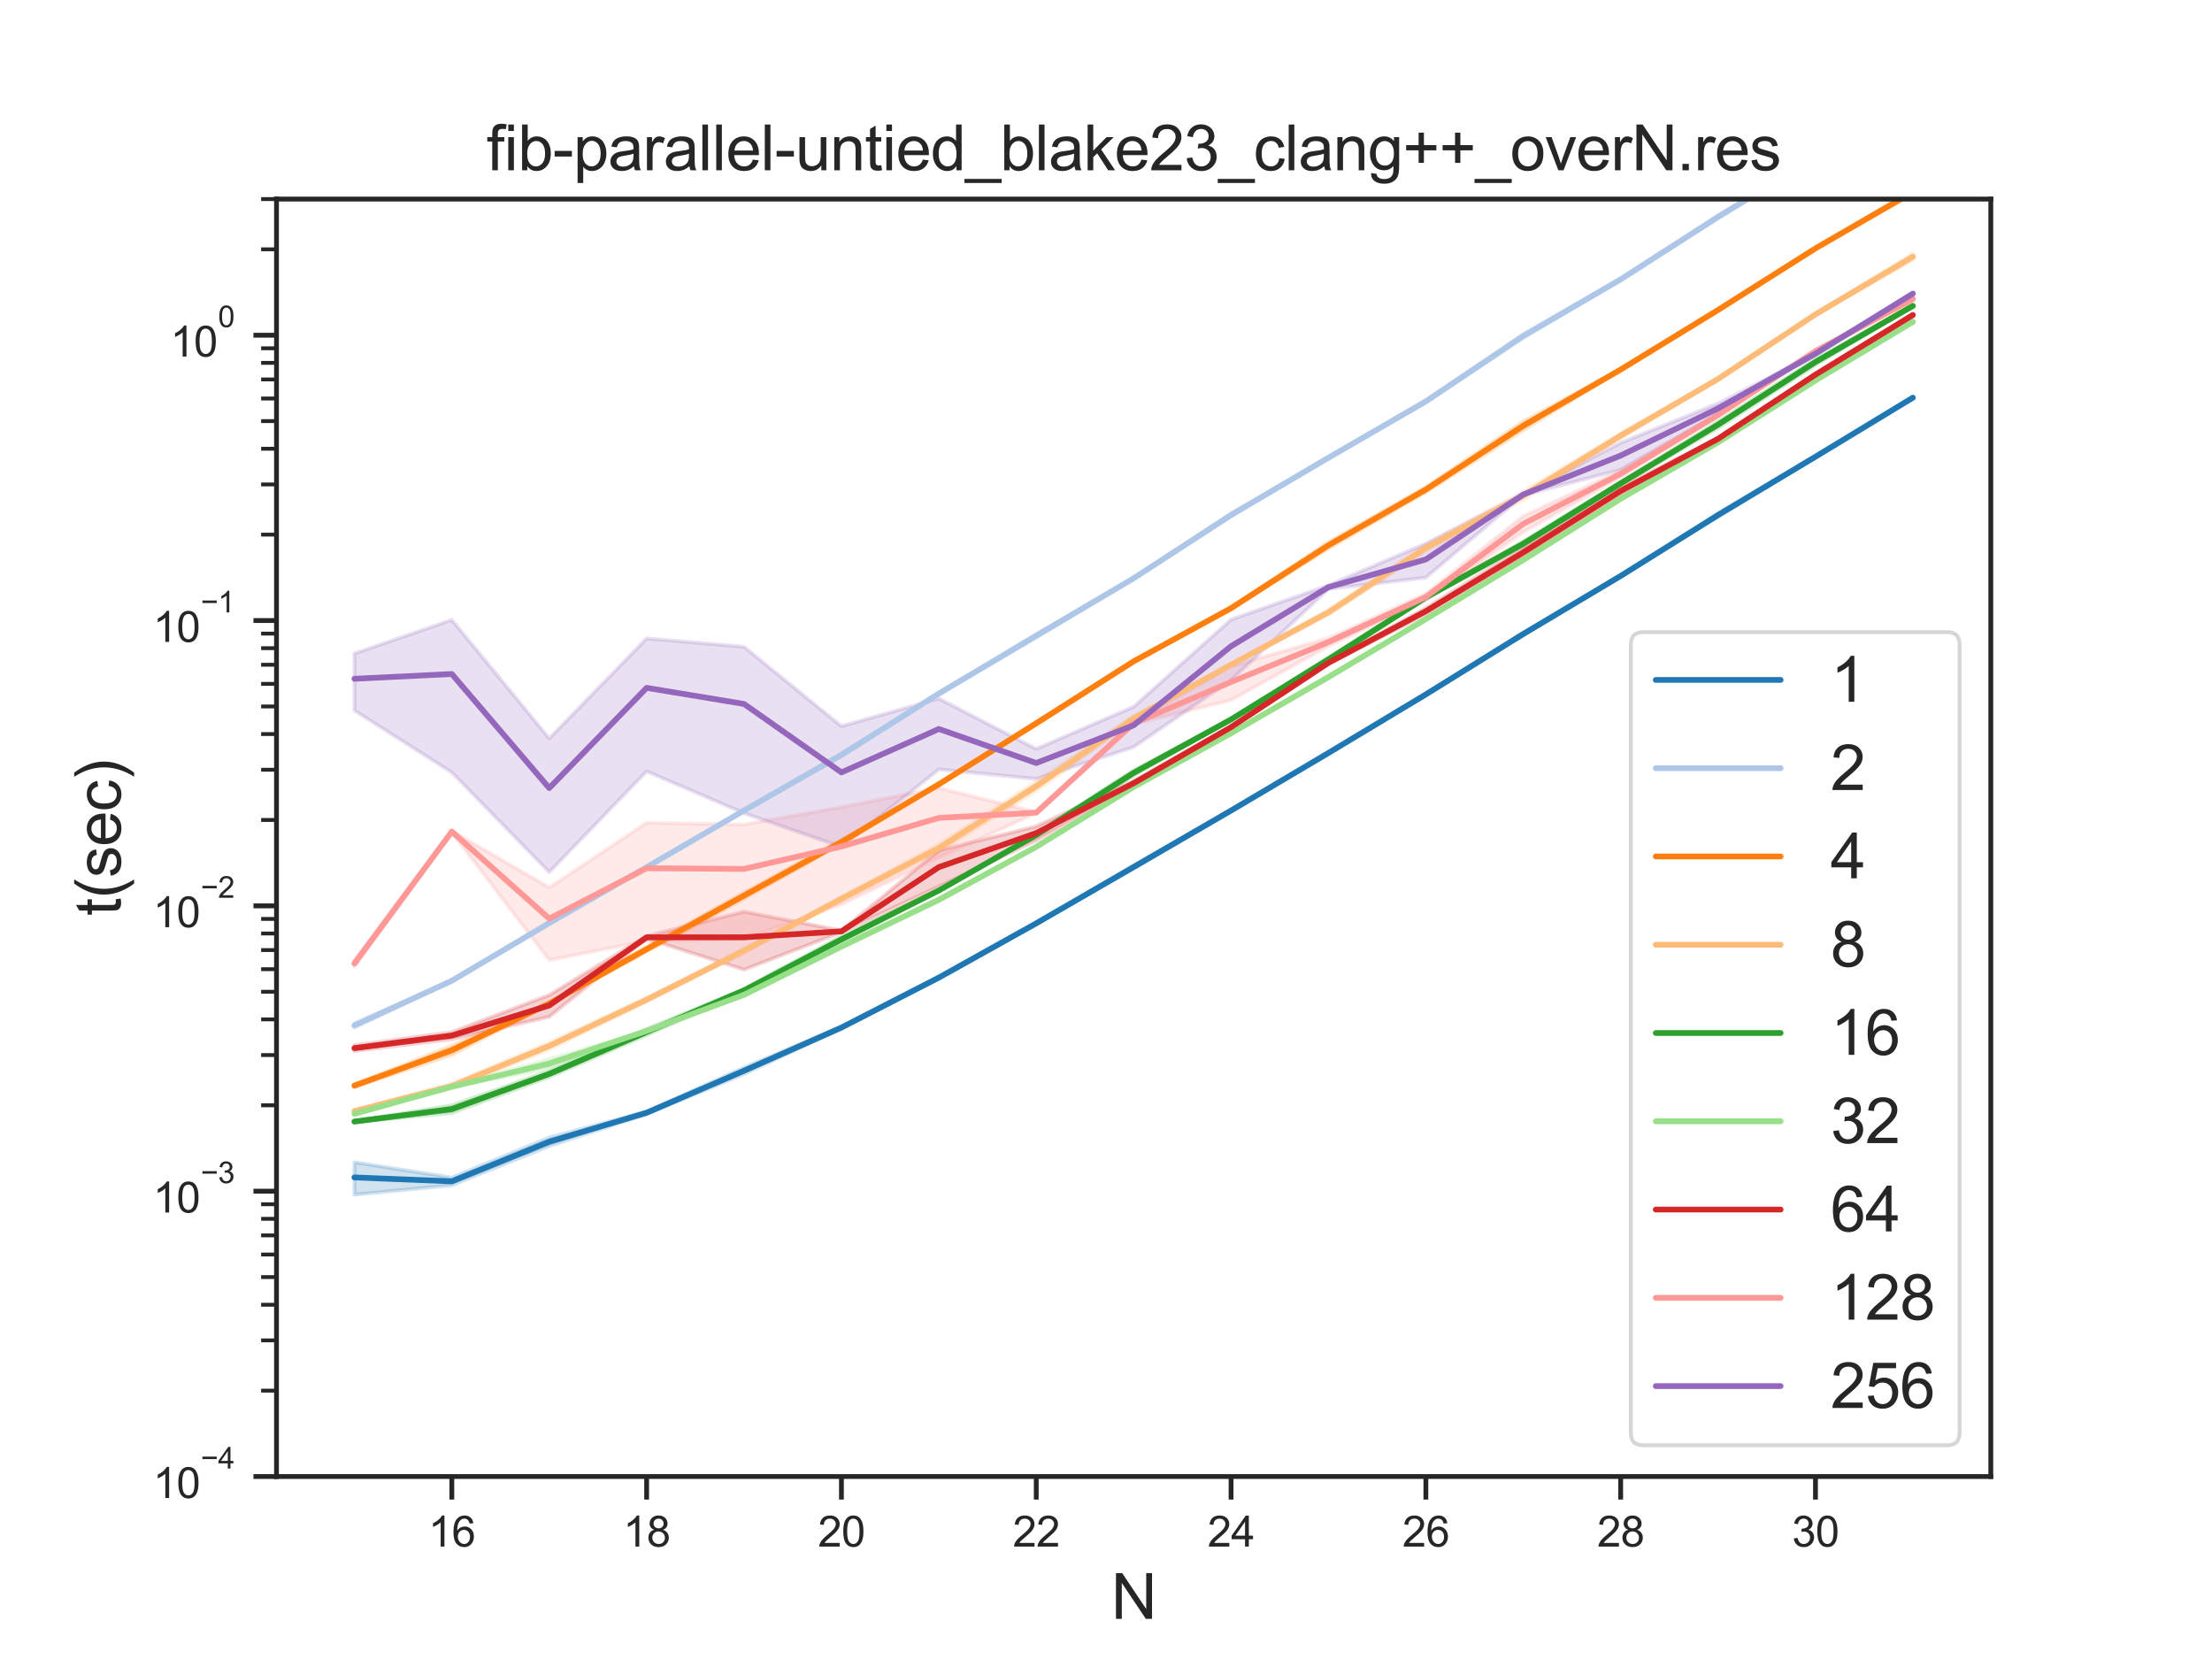 <?xml version="1.0" encoding="utf-8" standalone="no"?>
<!DOCTYPE svg PUBLIC "-//W3C//DTD SVG 1.1//EN"
  "http://www.w3.org/Graphics/SVG/1.1/DTD/svg11.dtd">
<svg xmlns:xlink="http://www.w3.org/1999/xlink" width="460.8pt" height="345.6pt" viewBox="0 0 460.8 345.6" xmlns="http://www.w3.org/2000/svg" version="1.1">
 <defs>
  <style type="text/css">*{stroke-linejoin: round; stroke-linecap: butt}</style>
 </defs>
 <g id="figure_1">
  <g id="patch_1">
   <path d="M 0 345.6 
L 460.8 345.6 
L 460.8 0 
L 0 0 
z
" style="fill: #ffffff"/>
  </g>
  <g id="axes_1">
   <g id="patch_2">
    <path d="M 57.6 307.584 
L 414.72 307.584 
L 414.72 41.472 
L 57.6 41.472 
z
" style="fill: #ffffff"/>
   </g>
   <g id="matplotlib.axis_1">
    <g id="xtick_1">
     <g id="line2d_1">
      <defs>
       <path id="mc420e7baad" d="M 0 0 
L 0 4.8 
" style="stroke: #262626"/>
      </defs>
      <g>
       <use xlink:href="#mc420e7baad" x="94.124" y="307.584" style="fill: #262626; stroke: #262626"/>
      </g>
     </g>
     <g id="text_1">
      <!-- 16 -->
      <g style="fill: #262626" transform="translate(89.23 322.183)scale(0.088 -0.088)">
       <defs>
        <path id="ArialMT-31" d="M 2384 0 
L 1822 0 
L 1822 3584 
Q 1619 3391 1289 3197 
Q 959 3003 697 2906 
L 697 3450 
Q 1169 3672 1522 3987 
Q 1875 4303 2022 4600 
L 2384 4600 
L 2384 0 
z
" transform="scale(0.016)"/>
        <path id="ArialMT-36" d="M 3184 3459 
L 2625 3416 
Q 2550 3747 2413 3897 
Q 2184 4138 1850 4138 
Q 1581 4138 1378 3988 
Q 1113 3794 959 3422 
Q 806 3050 800 2363 
Q 1003 2672 1297 2822 
Q 1591 2972 1913 2972 
Q 2475 2972 2870 2558 
Q 3266 2144 3266 1488 
Q 3266 1056 3080 686 
Q 2894 316 2569 119 
Q 2244 -78 1831 -78 
Q 1128 -78 684 439 
Q 241 956 241 2144 
Q 241 3472 731 4075 
Q 1159 4600 1884 4600 
Q 2425 4600 2770 4297 
Q 3116 3994 3184 3459 
z
M 888 1484 
Q 888 1194 1011 928 
Q 1134 663 1356 523 
Q 1578 384 1822 384 
Q 2178 384 2434 671 
Q 2691 959 2691 1453 
Q 2691 1928 2437 2201 
Q 2184 2475 1800 2475 
Q 1419 2475 1153 2201 
Q 888 1928 888 1484 
z
" transform="scale(0.016)"/>
       </defs>
       <use xlink:href="#ArialMT-31"/>
       <use xlink:href="#ArialMT-36" x="55.615"/>
      </g>
     </g>
    </g>
    <g id="xtick_2">
     <g id="line2d_2">
      <g>
       <use xlink:href="#mc420e7baad" x="134.705" y="307.584" style="fill: #262626; stroke: #262626"/>
      </g>
     </g>
     <g id="text_2">
      <!-- 18 -->
      <g style="fill: #262626" transform="translate(129.812 322.183)scale(0.088 -0.088)">
       <defs>
        <path id="ArialMT-38" d="M 1131 2484 
Q 781 2613 612 2850 
Q 444 3088 444 3419 
Q 444 3919 803 4259 
Q 1163 4600 1759 4600 
Q 2359 4600 2725 4251 
Q 3091 3903 3091 3403 
Q 3091 3084 2923 2848 
Q 2756 2613 2416 2484 
Q 2838 2347 3058 2040 
Q 3278 1734 3278 1309 
Q 3278 722 2862 322 
Q 2447 -78 1769 -78 
Q 1091 -78 675 323 
Q 259 725 259 1325 
Q 259 1772 486 2073 
Q 713 2375 1131 2484 
z
M 1019 3438 
Q 1019 3113 1228 2906 
Q 1438 2700 1772 2700 
Q 2097 2700 2305 2904 
Q 2513 3109 2513 3406 
Q 2513 3716 2298 3927 
Q 2084 4138 1766 4138 
Q 1444 4138 1231 3931 
Q 1019 3725 1019 3438 
z
M 838 1322 
Q 838 1081 952 856 
Q 1066 631 1291 507 
Q 1516 384 1775 384 
Q 2178 384 2440 643 
Q 2703 903 2703 1303 
Q 2703 1709 2433 1975 
Q 2163 2241 1756 2241 
Q 1359 2241 1098 1978 
Q 838 1716 838 1322 
z
" transform="scale(0.016)"/>
       </defs>
       <use xlink:href="#ArialMT-31"/>
       <use xlink:href="#ArialMT-38" x="55.615"/>
      </g>
     </g>
    </g>
    <g id="xtick_3">
     <g id="line2d_3">
      <g>
       <use xlink:href="#mc420e7baad" x="175.287" y="307.584" style="fill: #262626; stroke: #262626"/>
      </g>
     </g>
     <g id="text_3">
      <!-- 20 -->
      <g style="fill: #262626" transform="translate(170.394 322.183)scale(0.088 -0.088)">
       <defs>
        <path id="ArialMT-32" d="M 3222 541 
L 3222 0 
L 194 0 
Q 188 203 259 391 
Q 375 700 629 1000 
Q 884 1300 1366 1694 
Q 2113 2306 2375 2664 
Q 2638 3022 2638 3341 
Q 2638 3675 2398 3904 
Q 2159 4134 1775 4134 
Q 1369 4134 1125 3890 
Q 881 3647 878 3216 
L 300 3275 
Q 359 3922 746 4261 
Q 1134 4600 1788 4600 
Q 2447 4600 2831 4234 
Q 3216 3869 3216 3328 
Q 3216 3053 3103 2787 
Q 2991 2522 2730 2228 
Q 2469 1934 1863 1422 
Q 1356 997 1212 845 
Q 1069 694 975 541 
L 3222 541 
z
" transform="scale(0.016)"/>
        <path id="ArialMT-30" d="M 266 2259 
Q 266 3072 433 3567 
Q 600 4063 929 4331 
Q 1259 4600 1759 4600 
Q 2128 4600 2406 4451 
Q 2684 4303 2865 4023 
Q 3047 3744 3150 3342 
Q 3253 2941 3253 2259 
Q 3253 1453 3087 958 
Q 2922 463 2592 192 
Q 2263 -78 1759 -78 
Q 1097 -78 719 397 
Q 266 969 266 2259 
z
M 844 2259 
Q 844 1131 1108 757 
Q 1372 384 1759 384 
Q 2147 384 2411 759 
Q 2675 1134 2675 2259 
Q 2675 3391 2411 3762 
Q 2147 4134 1753 4134 
Q 1366 4134 1134 3806 
Q 844 3388 844 2259 
z
" transform="scale(0.016)"/>
       </defs>
       <use xlink:href="#ArialMT-32"/>
       <use xlink:href="#ArialMT-30" x="55.615"/>
      </g>
     </g>
    </g>
    <g id="xtick_4">
     <g id="line2d_4">
      <g>
       <use xlink:href="#mc420e7baad" x="215.869" y="307.584" style="fill: #262626; stroke: #262626"/>
      </g>
     </g>
     <g id="text_4">
      <!-- 22 -->
      <g style="fill: #262626" transform="translate(210.975 322.183)scale(0.088 -0.088)">
       <use xlink:href="#ArialMT-32"/>
       <use xlink:href="#ArialMT-32" x="55.615"/>
      </g>
     </g>
    </g>
    <g id="xtick_5">
     <g id="line2d_5">
      <g>
       <use xlink:href="#mc420e7baad" x="256.451" y="307.584" style="fill: #262626; stroke: #262626"/>
      </g>
     </g>
     <g id="text_5">
      <!-- 24 -->
      <g style="fill: #262626" transform="translate(251.557 322.183)scale(0.088 -0.088)">
       <defs>
        <path id="ArialMT-34" d="M 2069 0 
L 2069 1097 
L 81 1097 
L 81 1613 
L 2172 4581 
L 2631 4581 
L 2631 1613 
L 3250 1613 
L 3250 1097 
L 2631 1097 
L 2631 0 
L 2069 0 
z
M 2069 1613 
L 2069 3678 
L 634 1613 
L 2069 1613 
z
" transform="scale(0.016)"/>
       </defs>
       <use xlink:href="#ArialMT-32"/>
       <use xlink:href="#ArialMT-34" x="55.615"/>
      </g>
     </g>
    </g>
    <g id="xtick_6">
     <g id="line2d_6">
      <g>
       <use xlink:href="#mc420e7baad" x="297.033" y="307.584" style="fill: #262626; stroke: #262626"/>
      </g>
     </g>
     <g id="text_6">
      <!-- 26 -->
      <g style="fill: #262626" transform="translate(292.139 322.183)scale(0.088 -0.088)">
       <use xlink:href="#ArialMT-32"/>
       <use xlink:href="#ArialMT-36" x="55.615"/>
      </g>
     </g>
    </g>
    <g id="xtick_7">
     <g id="line2d_7">
      <g>
       <use xlink:href="#mc420e7baad" x="337.615" y="307.584" style="fill: #262626; stroke: #262626"/>
      </g>
     </g>
     <g id="text_7">
      <!-- 28 -->
      <g style="fill: #262626" transform="translate(332.721 322.183)scale(0.088 -0.088)">
       <use xlink:href="#ArialMT-32"/>
       <use xlink:href="#ArialMT-38" x="55.615"/>
      </g>
     </g>
    </g>
    <g id="xtick_8">
     <g id="line2d_8">
      <g>
       <use xlink:href="#mc420e7baad" x="378.196" y="307.584" style="fill: #262626; stroke: #262626"/>
      </g>
     </g>
     <g id="text_8">
      <!-- 30 -->
      <g style="fill: #262626" transform="translate(373.303 322.183)scale(0.088 -0.088)">
       <defs>
        <path id="ArialMT-33" d="M 269 1209 
L 831 1284 
Q 928 806 1161 595 
Q 1394 384 1728 384 
Q 2125 384 2398 659 
Q 2672 934 2672 1341 
Q 2672 1728 2419 1979 
Q 2166 2231 1775 2231 
Q 1616 2231 1378 2169 
L 1441 2663 
Q 1497 2656 1531 2656 
Q 1891 2656 2178 2843 
Q 2466 3031 2466 3422 
Q 2466 3731 2256 3934 
Q 2047 4138 1716 4138 
Q 1388 4138 1169 3931 
Q 950 3725 888 3313 
L 325 3413 
Q 428 3978 793 4289 
Q 1159 4600 1703 4600 
Q 2078 4600 2393 4439 
Q 2709 4278 2876 4000 
Q 3044 3722 3044 3409 
Q 3044 3113 2884 2869 
Q 2725 2625 2413 2481 
Q 2819 2388 3044 2092 
Q 3269 1797 3269 1353 
Q 3269 753 2831 336 
Q 2394 -81 1725 -81 
Q 1122 -81 723 278 
Q 325 638 269 1209 
z
" transform="scale(0.016)"/>
       </defs>
       <use xlink:href="#ArialMT-33"/>
       <use xlink:href="#ArialMT-30" x="55.615"/>
      </g>
     </g>
    </g>
    <g id="text_9">
     <!-- N -->
     <g style="fill: #262626" transform="translate(231.466 337.237)scale(0.13 -0.13)">
      <defs>
       <path id="ArialMT-4e" d="M 488 0 
L 488 4581 
L 1109 4581 
L 3516 984 
L 3516 4581 
L 4097 4581 
L 4097 0 
L 3475 0 
L 1069 3600 
L 1069 0 
L 488 0 
z
" transform="scale(0.016)"/>
      </defs>
      <use xlink:href="#ArialMT-4e"/>
     </g>
    </g>
   </g>
   <g id="matplotlib.axis_2">
    <g id="ytick_1">
     <g id="line2d_9">
      <defs>
       <path id="m0a3bc882de" d="M 0 0 
L -4.8 0 
" style="stroke: #262626"/>
      </defs>
      <g>
       <use xlink:href="#m0a3bc882de" x="57.6" y="307.584" style="fill: #262626; stroke: #262626"/>
      </g>
     </g>
     <g id="text_10">
      <!-- $\mathdefault{10^{-4}}$ -->
      <g style="fill: #262626" transform="translate(31.876 312.077)scale(0.088 -0.088)">
       <defs>
        <path id="ArialMT-2212" d="M 3381 1997 
L 356 1997 
L 356 2522 
L 3381 2522 
L 3381 1997 
z
" transform="scale(0.016)"/>
       </defs>
       <use xlink:href="#ArialMT-31" transform="translate(0 0.202)"/>
       <use xlink:href="#ArialMT-30" transform="translate(55.615 0.202)"/>
       <use xlink:href="#ArialMT-2212" transform="translate(112.973 69.895)scale(0.7)"/>
       <use xlink:href="#ArialMT-34" transform="translate(153.852 69.895)scale(0.7)"/>
      </g>
     </g>
    </g>
    <g id="ytick_2">
     <g id="line2d_10">
      <g>
       <use xlink:href="#m0a3bc882de" x="57.6" y="248.146" style="fill: #262626; stroke: #262626"/>
      </g>
     </g>
     <g id="text_11">
      <!-- $\mathdefault{10^{-3}}$ -->
      <g style="fill: #262626" transform="translate(31.876 252.683)scale(0.088 -0.088)">
       <use xlink:href="#ArialMT-31" transform="translate(0 0.994)"/>
       <use xlink:href="#ArialMT-30" transform="translate(55.615 0.994)"/>
       <use xlink:href="#ArialMT-2212" transform="translate(112.973 70.688)scale(0.7)"/>
       <use xlink:href="#ArialMT-33" transform="translate(153.852 70.688)scale(0.7)"/>
      </g>
     </g>
    </g>
    <g id="ytick_3">
     <g id="line2d_11">
      <g>
       <use xlink:href="#m0a3bc882de" x="57.6" y="188.708" style="fill: #262626; stroke: #262626"/>
      </g>
     </g>
     <g id="text_12">
      <!-- $\mathdefault{10^{-2}}$ -->
      <g style="fill: #262626" transform="translate(31.876 193.245)scale(0.088 -0.088)">
       <use xlink:href="#ArialMT-31" transform="translate(0 0.994)"/>
       <use xlink:href="#ArialMT-30" transform="translate(55.615 0.994)"/>
       <use xlink:href="#ArialMT-2212" transform="translate(112.973 70.688)scale(0.7)"/>
       <use xlink:href="#ArialMT-32" transform="translate(153.852 70.688)scale(0.7)"/>
      </g>
     </g>
    </g>
    <g id="ytick_4">
     <g id="line2d_12">
      <g>
       <use xlink:href="#m0a3bc882de" x="57.6" y="129.269" style="fill: #262626; stroke: #262626"/>
      </g>
     </g>
     <g id="text_13">
      <!-- $\mathdefault{10^{-1}}$ -->
      <g style="fill: #262626" transform="translate(31.876 133.807)scale(0.088 -0.088)">
       <use xlink:href="#ArialMT-31" transform="translate(0 0.994)"/>
       <use xlink:href="#ArialMT-30" transform="translate(55.615 0.994)"/>
       <use xlink:href="#ArialMT-2212" transform="translate(112.973 70.688)scale(0.7)"/>
       <use xlink:href="#ArialMT-31" transform="translate(153.852 70.688)scale(0.7)"/>
      </g>
     </g>
    </g>
    <g id="ytick_5">
     <g id="line2d_13">
      <g>
       <use xlink:href="#m0a3bc882de" x="57.6" y="69.831" style="fill: #262626; stroke: #262626"/>
      </g>
     </g>
     <g id="text_14">
      <!-- $\mathdefault{10^{0}}$ -->
      <g style="fill: #262626" transform="translate(35.484 74.369)scale(0.088 -0.088)">
       <use xlink:href="#ArialMT-31" transform="translate(0 0.994)"/>
       <use xlink:href="#ArialMT-30" transform="translate(55.615 0.994)"/>
       <use xlink:href="#ArialMT-30" transform="translate(112.973 70.688)scale(0.7)"/>
      </g>
     </g>
    </g>
    <g id="ytick_6">
     <g id="line2d_14">
      <defs>
       <path id="m2f61490be0" d="M 0 0 
L -3.2 0 
" style="stroke: #262626; stroke-width: 0.8"/>
      </defs>
      <g>
       <use xlink:href="#m2f61490be0" x="57.6" y="289.691" style="fill: #262626; stroke: #262626; stroke-width: 0.8"/>
      </g>
     </g>
    </g>
    <g id="ytick_7">
     <g id="line2d_15">
      <g>
       <use xlink:href="#m2f61490be0" x="57.6" y="279.225" style="fill: #262626; stroke: #262626; stroke-width: 0.8"/>
      </g>
     </g>
    </g>
    <g id="ytick_8">
     <g id="line2d_16">
      <g>
       <use xlink:href="#m2f61490be0" x="57.6" y="271.799" style="fill: #262626; stroke: #262626; stroke-width: 0.8"/>
      </g>
     </g>
    </g>
    <g id="ytick_9">
     <g id="line2d_17">
      <g>
       <use xlink:href="#m2f61490be0" x="57.6" y="266.038" style="fill: #262626; stroke: #262626; stroke-width: 0.8"/>
      </g>
     </g>
    </g>
    <g id="ytick_10">
     <g id="line2d_18">
      <g>
       <use xlink:href="#m2f61490be0" x="57.6" y="261.332" style="fill: #262626; stroke: #262626; stroke-width: 0.8"/>
      </g>
     </g>
    </g>
    <g id="ytick_11">
     <g id="line2d_19">
      <g>
       <use xlink:href="#m2f61490be0" x="57.6" y="257.353" style="fill: #262626; stroke: #262626; stroke-width: 0.8"/>
      </g>
     </g>
    </g>
    <g id="ytick_12">
     <g id="line2d_20">
      <g>
       <use xlink:href="#m2f61490be0" x="57.6" y="253.906" style="fill: #262626; stroke: #262626; stroke-width: 0.8"/>
      </g>
     </g>
    </g>
    <g id="ytick_13">
     <g id="line2d_21">
      <g>
       <use xlink:href="#m2f61490be0" x="57.6" y="250.866" style="fill: #262626; stroke: #262626; stroke-width: 0.8"/>
      </g>
     </g>
    </g>
    <g id="ytick_14">
     <g id="line2d_22">
      <g>
       <use xlink:href="#m2f61490be0" x="57.6" y="230.253" style="fill: #262626; stroke: #262626; stroke-width: 0.8"/>
      </g>
     </g>
    </g>
    <g id="ytick_15">
     <g id="line2d_23">
      <g>
       <use xlink:href="#m2f61490be0" x="57.6" y="219.787" style="fill: #262626; stroke: #262626; stroke-width: 0.8"/>
      </g>
     </g>
    </g>
    <g id="ytick_16">
     <g id="line2d_24">
      <g>
       <use xlink:href="#m2f61490be0" x="57.6" y="212.36" style="fill: #262626; stroke: #262626; stroke-width: 0.8"/>
      </g>
     </g>
    </g>
    <g id="ytick_17">
     <g id="line2d_25">
      <g>
       <use xlink:href="#m2f61490be0" x="57.6" y="206.6" style="fill: #262626; stroke: #262626; stroke-width: 0.8"/>
      </g>
     </g>
    </g>
    <g id="ytick_18">
     <g id="line2d_26">
      <g>
       <use xlink:href="#m2f61490be0" x="57.6" y="201.894" style="fill: #262626; stroke: #262626; stroke-width: 0.8"/>
      </g>
     </g>
    </g>
    <g id="ytick_19">
     <g id="line2d_27">
      <g>
       <use xlink:href="#m2f61490be0" x="57.6" y="197.915" style="fill: #262626; stroke: #262626; stroke-width: 0.8"/>
      </g>
     </g>
    </g>
    <g id="ytick_20">
     <g id="line2d_28">
      <g>
       <use xlink:href="#m2f61490be0" x="57.6" y="194.468" style="fill: #262626; stroke: #262626; stroke-width: 0.8"/>
      </g>
     </g>
    </g>
    <g id="ytick_21">
     <g id="line2d_29">
      <g>
       <use xlink:href="#m2f61490be0" x="57.6" y="191.427" style="fill: #262626; stroke: #262626; stroke-width: 0.8"/>
      </g>
     </g>
    </g>
    <g id="ytick_22">
     <g id="line2d_30">
      <g>
       <use xlink:href="#m2f61490be0" x="57.6" y="170.815" style="fill: #262626; stroke: #262626; stroke-width: 0.8"/>
      </g>
     </g>
    </g>
    <g id="ytick_23">
     <g id="line2d_31">
      <g>
       <use xlink:href="#m2f61490be0" x="57.6" y="160.348" style="fill: #262626; stroke: #262626; stroke-width: 0.8"/>
      </g>
     </g>
    </g>
    <g id="ytick_24">
     <g id="line2d_32">
      <g>
       <use xlink:href="#m2f61490be0" x="57.6" y="152.922" style="fill: #262626; stroke: #262626; stroke-width: 0.8"/>
      </g>
     </g>
    </g>
    <g id="ytick_25">
     <g id="line2d_33">
      <g>
       <use xlink:href="#m2f61490be0" x="57.6" y="147.162" style="fill: #262626; stroke: #262626; stroke-width: 0.8"/>
      </g>
     </g>
    </g>
    <g id="ytick_26">
     <g id="line2d_34">
      <g>
       <use xlink:href="#m2f61490be0" x="57.6" y="142.456" style="fill: #262626; stroke: #262626; stroke-width: 0.8"/>
      </g>
     </g>
    </g>
    <g id="ytick_27">
     <g id="line2d_35">
      <g>
       <use xlink:href="#m2f61490be0" x="57.6" y="138.477" style="fill: #262626; stroke: #262626; stroke-width: 0.8"/>
      </g>
     </g>
    </g>
    <g id="ytick_28">
     <g id="line2d_36">
      <g>
       <use xlink:href="#m2f61490be0" x="57.6" y="135.03" style="fill: #262626; stroke: #262626; stroke-width: 0.8"/>
      </g>
     </g>
    </g>
    <g id="ytick_29">
     <g id="line2d_37">
      <g>
       <use xlink:href="#m2f61490be0" x="57.6" y="131.989" style="fill: #262626; stroke: #262626; stroke-width: 0.8"/>
      </g>
     </g>
    </g>
    <g id="ytick_30">
     <g id="line2d_38">
      <g>
       <use xlink:href="#m2f61490be0" x="57.6" y="111.377" style="fill: #262626; stroke: #262626; stroke-width: 0.8"/>
      </g>
     </g>
    </g>
    <g id="ytick_31">
     <g id="line2d_39">
      <g>
       <use xlink:href="#m2f61490be0" x="57.6" y="100.91" style="fill: #262626; stroke: #262626; stroke-width: 0.8"/>
      </g>
     </g>
    </g>
    <g id="ytick_32">
     <g id="line2d_40">
      <g>
       <use xlink:href="#m2f61490be0" x="57.6" y="93.484" style="fill: #262626; stroke: #262626; stroke-width: 0.8"/>
      </g>
     </g>
    </g>
    <g id="ytick_33">
     <g id="line2d_41">
      <g>
       <use xlink:href="#m2f61490be0" x="57.6" y="87.724" style="fill: #262626; stroke: #262626; stroke-width: 0.8"/>
      </g>
     </g>
    </g>
    <g id="ytick_34">
     <g id="line2d_42">
      <g>
       <use xlink:href="#m2f61490be0" x="57.6" y="83.018" style="fill: #262626; stroke: #262626; stroke-width: 0.8"/>
      </g>
     </g>
    </g>
    <g id="ytick_35">
     <g id="line2d_43">
      <g>
       <use xlink:href="#m2f61490be0" x="57.6" y="79.038" style="fill: #262626; stroke: #262626; stroke-width: 0.8"/>
      </g>
     </g>
    </g>
    <g id="ytick_36">
     <g id="line2d_44">
      <g>
       <use xlink:href="#m2f61490be0" x="57.6" y="75.591" style="fill: #262626; stroke: #262626; stroke-width: 0.8"/>
      </g>
     </g>
    </g>
    <g id="ytick_37">
     <g id="line2d_45">
      <g>
       <use xlink:href="#m2f61490be0" x="57.6" y="72.551" style="fill: #262626; stroke: #262626; stroke-width: 0.8"/>
      </g>
     </g>
    </g>
    <g id="ytick_38">
     <g id="line2d_46">
      <g>
       <use xlink:href="#m2f61490be0" x="57.6" y="51.939" style="fill: #262626; stroke: #262626; stroke-width: 0.8"/>
      </g>
     </g>
    </g>
    <g id="ytick_39">
     <g id="line2d_47">
      <g>
       <use xlink:href="#m2f61490be0" x="57.6" y="41.472" style="fill: #262626; stroke: #262626; stroke-width: 0.8"/>
      </g>
     </g>
    </g>
    <g id="text_15">
     <!-- t(sec) -->
     <g style="fill: #262626" transform="translate(25.14 190.777)rotate(-90)scale(0.13 -0.13)">
      <defs>
       <path id="ArialMT-74" d="M 1650 503 
L 1731 6 
Q 1494 -44 1306 -44 
Q 1000 -44 831 53 
Q 663 150 594 308 
Q 525 466 525 972 
L 525 2881 
L 113 2881 
L 113 3319 
L 525 3319 
L 525 4141 
L 1084 4478 
L 1084 3319 
L 1650 3319 
L 1650 2881 
L 1084 2881 
L 1084 941 
Q 1084 700 1114 631 
Q 1144 563 1211 522 
Q 1278 481 1403 481 
Q 1497 481 1650 503 
z
" transform="scale(0.016)"/>
       <path id="ArialMT-28" d="M 1497 -1347 
Q 1031 -759 709 28 
Q 388 816 388 1659 
Q 388 2403 628 3084 
Q 909 3875 1497 4659 
L 1900 4659 
Q 1522 4009 1400 3731 
Q 1209 3300 1100 2831 
Q 966 2247 966 1656 
Q 966 153 1900 -1347 
L 1497 -1347 
z
" transform="scale(0.016)"/>
       <path id="ArialMT-73" d="M 197 991 
L 753 1078 
Q 800 744 1014 566 
Q 1228 388 1613 388 
Q 2000 388 2187 545 
Q 2375 703 2375 916 
Q 2375 1106 2209 1216 
Q 2094 1291 1634 1406 
Q 1016 1563 777 1677 
Q 538 1791 414 1992 
Q 291 2194 291 2438 
Q 291 2659 392 2848 
Q 494 3038 669 3163 
Q 800 3259 1026 3326 
Q 1253 3394 1513 3394 
Q 1903 3394 2198 3281 
Q 2494 3169 2634 2976 
Q 2775 2784 2828 2463 
L 2278 2388 
Q 2241 2644 2061 2787 
Q 1881 2931 1553 2931 
Q 1166 2931 1000 2803 
Q 834 2675 834 2503 
Q 834 2394 903 2306 
Q 972 2216 1119 2156 
Q 1203 2125 1616 2013 
Q 2213 1853 2448 1751 
Q 2684 1650 2818 1456 
Q 2953 1263 2953 975 
Q 2953 694 2789 445 
Q 2625 197 2315 61 
Q 2006 -75 1616 -75 
Q 969 -75 630 194 
Q 291 463 197 991 
z
" transform="scale(0.016)"/>
       <path id="ArialMT-65" d="M 2694 1069 
L 3275 997 
Q 3138 488 2766 206 
Q 2394 -75 1816 -75 
Q 1088 -75 661 373 
Q 234 822 234 1631 
Q 234 2469 665 2931 
Q 1097 3394 1784 3394 
Q 2450 3394 2872 2941 
Q 3294 2488 3294 1666 
Q 3294 1616 3291 1516 
L 816 1516 
Q 847 969 1125 678 
Q 1403 388 1819 388 
Q 2128 388 2347 550 
Q 2566 713 2694 1069 
z
M 847 1978 
L 2700 1978 
Q 2663 2397 2488 2606 
Q 2219 2931 1791 2931 
Q 1403 2931 1139 2672 
Q 875 2413 847 1978 
z
" transform="scale(0.016)"/>
       <path id="ArialMT-63" d="M 2588 1216 
L 3141 1144 
Q 3050 572 2676 248 
Q 2303 -75 1759 -75 
Q 1078 -75 664 370 
Q 250 816 250 1647 
Q 250 2184 428 2587 
Q 606 2991 970 3192 
Q 1334 3394 1763 3394 
Q 2303 3394 2647 3120 
Q 2991 2847 3088 2344 
L 2541 2259 
Q 2463 2594 2264 2762 
Q 2066 2931 1784 2931 
Q 1359 2931 1093 2626 
Q 828 2322 828 1663 
Q 828 994 1084 691 
Q 1341 388 1753 388 
Q 2084 388 2306 591 
Q 2528 794 2588 1216 
z
" transform="scale(0.016)"/>
       <path id="ArialMT-29" d="M 791 -1347 
L 388 -1347 
Q 1322 153 1322 1656 
Q 1322 2244 1188 2822 
Q 1081 3291 891 3722 
Q 769 4003 388 4659 
L 791 4659 
Q 1378 3875 1659 3084 
Q 1900 2403 1900 1659 
Q 1900 816 1576 28 
Q 1253 -759 791 -1347 
z
" transform="scale(0.016)"/>
      </defs>
      <use xlink:href="#ArialMT-74"/>
      <use xlink:href="#ArialMT-28" x="27.783"/>
      <use xlink:href="#ArialMT-73" x="61.084"/>
      <use xlink:href="#ArialMT-65" x="111.084"/>
      <use xlink:href="#ArialMT-63" x="166.699"/>
      <use xlink:href="#ArialMT-29" x="216.699"/>
     </g>
    </g>
   </g>
   <g id="PolyCollection_1">
    <defs>
     <path id="m81dd4b1985" d="M 73.833 -103.468 
L 73.833 -96.739 
L 94.124 -98.704 
L 114.415 -106.848 
L 134.705 -113.53 
L 154.996 -121.863 
L 175.287 -131.394 
L 195.578 -141.902 
L 215.869 -153.197 
L 236.16 -164.672 
L 256.451 -176.654 
L 276.742 -188.739 
L 297.033 -200.946 
L 317.324 -213.257 
L 337.615 -225.607 
L 357.905 -237.94 
L 378.196 -250.354 
L 398.487 -262.744 
L 398.487 -262.773 
L 398.487 -262.773 
L 378.196 -250.562 
L 357.905 -238.676 
L 337.615 -225.634 
L 317.324 -213.804 
L 297.033 -200.953 
L 276.742 -188.762 
L 256.451 -176.844 
L 236.16 -165.299 
L 215.869 -153.319 
L 195.578 -141.99 
L 175.287 -131.686 
L 154.996 -123.217 
L 134.705 -114.055 
L 114.415 -108.634 
L 94.124 -100.286 
L 73.833 -103.468 
z
" style="stroke: #1f77b4; stroke-opacity: 0.2; stroke-width: 0.8"/>
    </defs>
    <g clip-path="url(#p2fd7c63433)">
     <use xlink:href="#m81dd4b1985" x="0" y="345.6" style="fill: #1f77b4; fill-opacity: 0.2; stroke: #1f77b4; stroke-opacity: 0.2; stroke-width: 0.8"/>
    </g>
   </g>
   <g id="PolyCollection_2">
    <defs>
     <path id="m3f8050632c" d="M 73.833 -132.546 
L 73.833 -131.403 
L 94.124 -141.276 
L 114.415 -153.231 
L 134.705 -164.861 
L 154.996 -176.626 
L 175.287 -188.04 
L 195.578 -201.105 
L 215.869 -212.693 
L 236.16 -225.084 
L 256.451 -237.972 
L 276.742 -250.222 
L 297.033 -261.793 
L 317.324 -275.128 
L 337.615 -287.284 
L 357.905 -300.091 
L 378.196 -312.491 
L 398.487 -324.696 
L 398.487 -325.204 
L 398.487 -325.204 
L 378.196 -313.094 
L 357.905 -300.744 
L 337.615 -287.522 
L 317.324 -276.068 
L 297.033 -262.187 
L 276.742 -250.281 
L 256.451 -238.662 
L 236.16 -225.184 
L 215.869 -213.618 
L 195.578 -201.131 
L 175.287 -188.656 
L 154.996 -176.893 
L 134.705 -165.05 
L 114.415 -153.396 
L 94.124 -141.309 
L 73.833 -132.546 
z
" style="stroke: #aec7e8; stroke-opacity: 0.2; stroke-width: 0.8"/>
    </defs>
    <g clip-path="url(#p2fd7c63433)">
     <use xlink:href="#m3f8050632c" x="0" y="345.6" style="fill: #aec7e8; fill-opacity: 0.2; stroke: #aec7e8; stroke-opacity: 0.2; stroke-width: 0.8"/>
    </g>
   </g>
   <g id="PolyCollection_3">
    <defs>
     <path id="m37642cdd34" d="M 73.833 -119.736 
L 73.833 -119.145 
L 94.124 -125.859 
L 114.415 -136.509 
L 134.705 -147.352 
L 154.996 -158.355 
L 175.287 -169.778 
L 195.578 -182.217 
L 215.869 -194.616 
L 236.16 -207.725 
L 256.451 -218.736 
L 276.742 -231.342 
L 297.033 -243.083 
L 317.324 -255.964 
L 337.615 -268.591 
L 357.905 -280.89 
L 378.196 -293.819 
L 398.487 -305.199 
L 398.487 -305.989 
L 398.487 -305.989 
L 378.196 -293.906 
L 357.905 -281.166 
L 337.615 -268.637 
L 317.324 -257.829 
L 297.033 -244.149 
L 276.742 -232.659 
L 256.451 -219.07 
L 236.16 -207.935 
L 215.869 -195.23 
L 195.578 -182.224 
L 175.287 -170.623 
L 154.996 -159.701 
L 134.705 -148.39 
L 114.415 -136.577 
L 94.124 -127.763 
L 73.833 -119.736 
z
" style="stroke: #ff7f0e; stroke-opacity: 0.2; stroke-width: 0.8"/>
    </defs>
    <g clip-path="url(#p2fd7c63433)">
     <use xlink:href="#m37642cdd34" x="0" y="345.6" style="fill: #ff7f0e; fill-opacity: 0.2; stroke: #ff7f0e; stroke-opacity: 0.2; stroke-width: 0.8"/>
    </g>
   </g>
   <g id="PolyCollection_4">
    <defs>
     <path id="m369f3588e7" d="M 73.833 -114.364 
L 73.833 -113.887 
L 94.124 -118.827 
L 114.415 -126.966 
L 134.705 -136.952 
L 154.996 -147.182 
L 175.287 -157.979 
L 195.578 -168.107 
L 215.869 -180.814 
L 236.16 -195.419 
L 256.451 -207.097 
L 276.742 -217.551 
L 297.033 -230.79 
L 317.324 -241.491 
L 337.615 -254.34 
L 357.905 -266.627 
L 378.196 -280.037 
L 398.487 -291.432 
L 398.487 -292.784 
L 398.487 -292.784 
L 378.196 -280.201 
L 357.905 -266.68 
L 337.615 -255.35 
L 317.324 -243.19 
L 297.033 -232.125 
L 276.742 -218.548 
L 256.451 -207.161 
L 236.16 -196.459 
L 215.869 -182.793 
L 195.578 -169.735 
L 175.287 -158.76 
L 154.996 -147.912 
L 134.705 -137.739 
L 114.415 -128.44 
L 94.124 -119.877 
L 73.833 -114.364 
z
" style="stroke: #ffbb78; stroke-opacity: 0.2; stroke-width: 0.8"/>
    </defs>
    <g clip-path="url(#p2fd7c63433)">
     <use xlink:href="#m369f3588e7" x="0" y="345.6" style="fill: #ffbb78; fill-opacity: 0.2; stroke: #ffbb78; stroke-opacity: 0.2; stroke-width: 0.8"/>
    </g>
   </g>
   <g id="PolyCollection_5">
    <defs>
     <path id="m3efc789918" d="M 73.833 -112.07 
L 73.833 -111.846 
L 94.124 -113.741 
L 114.415 -121.244 
L 134.705 -129.986 
L 154.996 -138.953 
L 175.287 -149.215 
L 195.578 -160.071 
L 215.869 -171.374 
L 236.16 -184.02 
L 256.451 -195.707 
L 276.742 -207.9 
L 297.033 -220.912 
L 317.324 -231.871 
L 337.615 -244.596 
L 357.905 -256.453 
L 378.196 -269.597 
L 398.487 -281.755 
L 398.487 -282.001 
L 398.487 -282.001 
L 378.196 -270.787 
L 357.905 -257.817 
L 337.615 -245.207 
L 317.324 -232.793 
L 297.033 -221.398 
L 276.742 -208.598 
L 256.451 -195.752 
L 236.16 -185.164 
L 215.869 -171.971 
L 195.578 -160.133 
L 175.287 -150.583 
L 154.996 -139.608 
L 134.705 -131.234 
L 114.415 -122.514 
L 94.124 -115.35 
L 73.833 -112.07 
z
" style="stroke: #2ca02c; stroke-opacity: 0.2; stroke-width: 0.8"/>
    </defs>
    <g clip-path="url(#p2fd7c63433)">
     <use xlink:href="#m3efc789918" x="0" y="345.6" style="fill: #2ca02c; fill-opacity: 0.2; stroke: #2ca02c; stroke-opacity: 0.2; stroke-width: 0.8"/>
    </g>
   </g>
   <g id="PolyCollection_6">
    <defs>
     <path id="mde94506d03" d="M 73.833 -113.666 
L 73.833 -113.478 
L 94.124 -119.107 
L 114.415 -123.046 
L 134.705 -130.836 
L 154.996 -138.33 
L 175.287 -148.392 
L 195.578 -157.866 
L 215.869 -169.042 
L 236.16 -181.341 
L 256.451 -192.636 
L 276.742 -204.258 
L 297.033 -216.604 
L 317.324 -228.788 
L 337.615 -241.535 
L 357.905 -253.443 
L 378.196 -266.274 
L 398.487 -278.276 
L 398.487 -278.845 
L 398.487 -278.845 
L 378.196 -266.424 
L 357.905 -253.473 
L 337.615 -241.877 
L 317.324 -229.117 
L 297.033 -216.668 
L 276.742 -204.856 
L 256.451 -193.085 
L 236.16 -182.043 
L 215.869 -169.335 
L 195.578 -158.465 
L 175.287 -148.423 
L 154.996 -138.401 
L 134.705 -130.864 
L 114.415 -124.97 
L 94.124 -119.344 
L 73.833 -113.666 
z
" style="stroke: #98df8a; stroke-opacity: 0.2; stroke-width: 0.8"/>
    </defs>
    <g clip-path="url(#p2fd7c63433)">
     <use xlink:href="#mde94506d03" x="0" y="345.6" style="fill: #98df8a; fill-opacity: 0.2; stroke: #98df8a; stroke-opacity: 0.2; stroke-width: 0.8"/>
    </g>
   </g>
   <g id="PolyCollection_7">
    <defs>
     <path id="mf5a8a4fe6e" d="M 73.833 -127.856 
L 73.833 -126.649 
L 94.124 -129.116 
L 114.415 -133.791 
L 134.705 -150.075 
L 154.996 -143.608 
L 175.287 -151.413 
L 195.578 -160.942 
L 215.869 -170.542 
L 236.16 -181.979 
L 256.451 -194.058 
L 276.742 -207.33 
L 297.033 -217.61 
L 317.324 -229.508 
L 337.615 -242.421 
L 357.905 -254.17 
L 378.196 -267.44 
L 398.487 -279.728 
L 398.487 -280.237 
L 398.487 -280.237 
L 378.196 -267.676 
L 357.905 -254.22 
L 337.615 -244.201 
L 317.324 -231.51 
L 297.033 -218.945 
L 276.742 -207.712 
L 256.451 -194.189 
L 236.16 -182.91 
L 215.869 -173.462 
L 195.578 -168.438 
L 175.287 -151.754 
L 154.996 -155.684 
L 134.705 -150.613 
L 114.415 -138.313 
L 94.124 -130.606 
L 73.833 -127.856 
z
" style="stroke: #d62728; stroke-opacity: 0.2; stroke-width: 0.8"/>
    </defs>
    <g clip-path="url(#p2fd7c63433)">
     <use xlink:href="#mf5a8a4fe6e" x="0" y="345.6" style="fill: #d62728; fill-opacity: 0.2; stroke: #d62728; stroke-opacity: 0.2; stroke-width: 0.8"/>
    </g>
   </g>
   <g id="PolyCollection_8">
    <defs>
     <path id="m3e26cca405" d="M 73.833 -145.546 
L 73.833 -144.223 
L 94.124 -172.212 
L 114.415 -145.593 
L 134.705 -149.59 
L 154.996 -150.028 
L 175.287 -157.193 
L 195.578 -166.966 
L 215.869 -176.227 
L 236.16 -194.736 
L 256.451 -199.75 
L 276.742 -210.999 
L 297.033 -220.514 
L 317.324 -234.75 
L 337.615 -246.199 
L 357.905 -258.982 
L 378.196 -272.325 
L 398.487 -282.556 
L 398.487 -284.075 
L 398.487 -284.075 
L 378.196 -272.573 
L 357.905 -259.318 
L 337.615 -247.584 
L 317.324 -238.093 
L 297.033 -221.937 
L 276.742 -212.663 
L 256.451 -206.837 
L 236.16 -195.075 
L 215.869 -176.408 
L 195.578 -181.461 
L 175.287 -177.457 
L 154.996 -173.842 
L 134.705 -174.212 
L 114.415 -160.698 
L 94.124 -172.521 
L 73.833 -145.546 
z
" style="stroke: #ff9896; stroke-opacity: 0.2; stroke-width: 0.8"/>
    </defs>
    <g clip-path="url(#p2fd7c63433)">
     <use xlink:href="#m3e26cca405" x="0" y="345.6" style="fill: #ff9896; fill-opacity: 0.2; stroke: #ff9896; stroke-opacity: 0.2; stroke-width: 0.8"/>
    </g>
   </g>
   <g id="PolyCollection_9">
    <defs>
     <path id="m4b865ca110" d="M 73.833 -209.459 
L 73.833 -197.579 
L 94.124 -184.678 
L 114.415 -163.915 
L 134.705 -184.908 
L 154.996 -176.195 
L 175.287 -169.159 
L 195.578 -185.318 
L 215.869 -183.335 
L 236.16 -189.97 
L 256.451 -203.905 
L 276.742 -222.895 
L 297.033 -225.272 
L 317.324 -242.455 
L 337.615 -247.745 
L 357.905 -259.448 
L 378.196 -271.86 
L 398.487 -284.436 
L 398.487 -284.446 
L 398.487 -284.446 
L 378.196 -271.967 
L 357.905 -261.541 
L 337.615 -253.348 
L 317.324 -242.711 
L 297.033 -232.373 
L 276.742 -223.674 
L 256.451 -216.53 
L 236.16 -198.371 
L 215.869 -189.586 
L 195.578 -200.081 
L 175.287 -194.324 
L 154.996 -210.854 
L 134.705 -212.605 
L 114.415 -191.772 
L 94.124 -216.474 
L 73.833 -209.459 
z
" style="stroke: #9467bd; stroke-opacity: 0.2; stroke-width: 0.8"/>
    </defs>
    <g clip-path="url(#p2fd7c63433)">
     <use xlink:href="#m4b865ca110" x="0" y="345.6" style="fill: #9467bd; fill-opacity: 0.2; stroke: #9467bd; stroke-opacity: 0.2; stroke-width: 0.8"/>
    </g>
   </g>
   <g id="line2d_48">
    <path d="M 73.833 245.278 
L 94.124 246.093 
L 114.415 237.844 
L 134.705 231.807 
L 154.996 223.051 
L 175.287 214.06 
L 195.578 203.654 
L 215.869 192.342 
L 236.16 180.613 
L 256.451 168.851 
L 276.742 156.85 
L 297.033 144.65 
L 317.324 132.068 
L 337.615 119.98 
L 357.905 107.29 
L 378.196 95.141 
L 398.487 82.842 
" clip-path="url(#p2fd7c63433)" style="fill: none; stroke: #1f77b4; stroke-width: 1.2; stroke-linecap: round"/>
   </g>
   <g id="line2d_49">
    <path d="M 73.833 213.619 
L 94.124 204.307 
L 114.415 192.286 
L 134.705 180.645 
L 154.996 168.84 
L 175.287 157.25 
L 195.578 144.482 
L 215.869 132.441 
L 236.16 120.466 
L 256.451 107.28 
L 276.742 95.349 
L 297.033 83.61 
L 317.324 69.998 
L 337.615 58.197 
L 357.905 45.18 
L 378.196 32.806 
L 398.487 20.648 
" clip-path="url(#p2fd7c63433)" style="fill: none; stroke: #aec7e8; stroke-width: 1.2; stroke-linecap: round"/>
   </g>
   <g id="line2d_50">
    <path d="M 73.833 226.158 
L 94.124 218.772 
L 114.415 209.057 
L 134.705 197.724 
L 154.996 186.563 
L 175.287 175.396 
L 195.578 163.38 
L 215.869 150.675 
L 236.16 137.769 
L 256.451 126.696 
L 276.742 113.591 
L 297.033 101.978 
L 317.324 88.686 
L 337.615 76.986 
L 357.905 64.571 
L 378.196 51.737 
L 398.487 40.003 
" clip-path="url(#p2fd7c63433)" style="fill: none; stroke: #ff7f0e; stroke-width: 1.2; stroke-linecap: round"/>
   </g>
   <g id="line2d_51">
    <path d="M 73.833 231.473 
L 94.124 226.243 
L 114.415 217.887 
L 134.705 208.251 
L 154.996 198.051 
L 175.287 187.227 
L 195.578 176.666 
L 215.869 163.777 
L 236.16 149.656 
L 256.451 138.471 
L 276.742 127.546 
L 297.033 114.134 
L 317.324 103.245 
L 337.615 90.75 
L 357.905 78.947 
L 378.196 65.481 
L 398.487 53.483 
" clip-path="url(#p2fd7c63433)" style="fill: none; stroke: #ffbb78; stroke-width: 1.2; stroke-linecap: round"/>
   </g>
   <g id="line2d_52">
    <path d="M 73.833 233.642 
L 94.124 231.042 
L 114.415 223.713 
L 134.705 214.983 
L 154.996 206.317 
L 175.287 195.692 
L 195.578 185.498 
L 215.869 173.925 
L 236.16 161.002 
L 256.451 149.87 
L 276.742 137.349 
L 297.033 124.444 
L 317.324 113.264 
L 337.615 100.697 
L 357.905 88.456 
L 378.196 75.401 
L 398.487 63.722 
" clip-path="url(#p2fd7c63433)" style="fill: none; stroke: #2ca02c; stroke-width: 1.2; stroke-linecap: round"/>
   </g>
   <g id="line2d_53">
    <path d="M 73.833 232.028 
L 94.124 226.374 
L 114.415 221.574 
L 134.705 214.75 
L 154.996 207.234 
L 175.287 197.192 
L 195.578 187.433 
L 215.869 176.411 
L 236.16 163.906 
L 256.451 152.739 
L 276.742 141.041 
L 297.033 128.964 
L 317.324 116.647 
L 337.615 103.894 
L 357.905 92.142 
L 378.196 79.251 
L 398.487 67.038 
" clip-path="url(#p2fd7c63433)" style="fill: none; stroke: #98df8a; stroke-width: 1.2; stroke-linecap: round"/>
   </g>
   <g id="line2d_54">
    <path d="M 73.833 218.34 
L 94.124 215.728 
L 114.415 209.449 
L 134.705 195.255 
L 154.996 195.254 
L 175.287 194.016 
L 195.578 180.639 
L 215.869 173.556 
L 236.16 163.151 
L 256.451 151.477 
L 276.742 138.078 
L 297.033 127.314 
L 317.324 115.072 
L 337.615 102.273 
L 357.905 91.405 
L 378.196 78.042 
L 398.487 65.617 
" clip-path="url(#p2fd7c63433)" style="fill: none; stroke: #d62728; stroke-width: 1.2; stroke-linecap: round"/>
   </g>
   <g id="line2d_55">
    <path d="M 73.833 200.707 
L 94.124 173.233 
L 114.415 191.365 
L 134.705 180.868 
L 154.996 181.011 
L 175.287 176.335 
L 195.578 170.382 
L 215.869 169.282 
L 236.16 150.694 
L 256.451 142.064 
L 276.742 133.756 
L 297.033 124.365 
L 317.324 109.125 
L 337.615 98.699 
L 357.905 86.449 
L 378.196 73.151 
L 398.487 62.274 
" clip-path="url(#p2fd7c63433)" style="fill: none; stroke: #ff9896; stroke-width: 1.2; stroke-linecap: round"/>
   </g>
   <g id="line2d_56">
    <path d="M 73.833 141.403 
L 94.124 140.41 
L 114.415 164.168 
L 134.705 143.294 
L 154.996 146.649 
L 175.287 160.906 
L 195.578 151.859 
L 215.869 158.951 
L 236.16 151.089 
L 256.451 134.618 
L 276.742 122.313 
L 297.033 116.534 
L 317.324 103.017 
L 337.615 94.902 
L 357.905 85.084 
L 378.196 73.687 
L 398.487 61.159 
" clip-path="url(#p2fd7c63433)" style="fill: none; stroke: #9467bd; stroke-width: 1.2; stroke-linecap: round"/>
   </g>
   <g id="line2d_57"/>
   <g id="line2d_58"/>
   <g id="line2d_59"/>
   <g id="line2d_60"/>
   <g id="line2d_61"/>
   <g id="line2d_62"/>
   <g id="line2d_63"/>
   <g id="line2d_64"/>
   <g id="line2d_65"/>
   <g id="patch_3">
    <path d="M 57.6 307.584 
L 57.6 41.472 
" style="fill: none; stroke: #262626; stroke-linejoin: miter; stroke-linecap: square"/>
   </g>
   <g id="patch_4">
    <path d="M 414.72 307.584 
L 414.72 41.472 
" style="fill: none; stroke: #262626; stroke-linejoin: miter; stroke-linecap: square"/>
   </g>
   <g id="patch_5">
    <path d="M 57.6 307.584 
L 414.72 307.584 
" style="fill: none; stroke: #262626; stroke-linejoin: miter; stroke-linecap: square"/>
   </g>
   <g id="patch_6">
    <path d="M 57.6 41.472 
L 414.72 41.472 
" style="fill: none; stroke: #262626; stroke-linejoin: miter; stroke-linecap: square"/>
   </g>
   <g id="text_16">
    <!-- fib-parallel-untied_blake23_clang++_overN.res -->
    <g style="fill: #262626" transform="translate(101.389 35.472)scale(0.13 -0.13)">
     <defs>
      <path id="ArialMT-66" d="M 556 0 
L 556 2881 
L 59 2881 
L 59 3319 
L 556 3319 
L 556 3672 
Q 556 4006 616 4169 
Q 697 4388 901 4523 
Q 1106 4659 1475 4659 
Q 1713 4659 2000 4603 
L 1916 4113 
Q 1741 4144 1584 4144 
Q 1328 4144 1222 4034 
Q 1116 3925 1116 3625 
L 1116 3319 
L 1763 3319 
L 1763 2881 
L 1116 2881 
L 1116 0 
L 556 0 
z
" transform="scale(0.016)"/>
      <path id="ArialMT-69" d="M 425 3934 
L 425 4581 
L 988 4581 
L 988 3934 
L 425 3934 
z
M 425 0 
L 425 3319 
L 988 3319 
L 988 0 
L 425 0 
z
" transform="scale(0.016)"/>
      <path id="ArialMT-62" d="M 941 0 
L 419 0 
L 419 4581 
L 981 4581 
L 981 2947 
Q 1338 3394 1891 3394 
Q 2197 3394 2470 3270 
Q 2744 3147 2920 2923 
Q 3097 2700 3197 2384 
Q 3297 2069 3297 1709 
Q 3297 856 2875 390 
Q 2453 -75 1863 -75 
Q 1275 -75 941 416 
L 941 0 
z
M 934 1684 
Q 934 1088 1097 822 
Q 1363 388 1816 388 
Q 2184 388 2453 708 
Q 2722 1028 2722 1663 
Q 2722 2313 2464 2622 
Q 2206 2931 1841 2931 
Q 1472 2931 1203 2611 
Q 934 2291 934 1684 
z
" transform="scale(0.016)"/>
      <path id="ArialMT-2d" d="M 203 1375 
L 203 1941 
L 1931 1941 
L 1931 1375 
L 203 1375 
z
" transform="scale(0.016)"/>
      <path id="ArialMT-70" d="M 422 -1272 
L 422 3319 
L 934 3319 
L 934 2888 
Q 1116 3141 1344 3267 
Q 1572 3394 1897 3394 
Q 2322 3394 2647 3175 
Q 2972 2956 3137 2557 
Q 3303 2159 3303 1684 
Q 3303 1175 3120 767 
Q 2938 359 2589 142 
Q 2241 -75 1856 -75 
Q 1575 -75 1351 44 
Q 1128 163 984 344 
L 984 -1272 
L 422 -1272 
z
M 931 1641 
Q 931 1000 1190 694 
Q 1450 388 1819 388 
Q 2194 388 2461 705 
Q 2728 1022 2728 1688 
Q 2728 2322 2467 2637 
Q 2206 2953 1844 2953 
Q 1484 2953 1207 2617 
Q 931 2281 931 1641 
z
" transform="scale(0.016)"/>
      <path id="ArialMT-61" d="M 2588 409 
Q 2275 144 1986 34 
Q 1697 -75 1366 -75 
Q 819 -75 525 192 
Q 231 459 231 875 
Q 231 1119 342 1320 
Q 453 1522 633 1644 
Q 813 1766 1038 1828 
Q 1203 1872 1538 1913 
Q 2219 1994 2541 2106 
Q 2544 2222 2544 2253 
Q 2544 2597 2384 2738 
Q 2169 2928 1744 2928 
Q 1347 2928 1158 2789 
Q 969 2650 878 2297 
L 328 2372 
Q 403 2725 575 2942 
Q 747 3159 1072 3276 
Q 1397 3394 1825 3394 
Q 2250 3394 2515 3294 
Q 2781 3194 2906 3042 
Q 3031 2891 3081 2659 
Q 3109 2516 3109 2141 
L 3109 1391 
Q 3109 606 3145 398 
Q 3181 191 3288 0 
L 2700 0 
Q 2613 175 2588 409 
z
M 2541 1666 
Q 2234 1541 1622 1453 
Q 1275 1403 1131 1340 
Q 988 1278 909 1158 
Q 831 1038 831 891 
Q 831 666 1001 516 
Q 1172 366 1500 366 
Q 1825 366 2078 508 
Q 2331 650 2450 897 
Q 2541 1088 2541 1459 
L 2541 1666 
z
" transform="scale(0.016)"/>
      <path id="ArialMT-72" d="M 416 0 
L 416 3319 
L 922 3319 
L 922 2816 
Q 1116 3169 1280 3281 
Q 1444 3394 1641 3394 
Q 1925 3394 2219 3213 
L 2025 2691 
Q 1819 2813 1613 2813 
Q 1428 2813 1281 2702 
Q 1134 2591 1072 2394 
Q 978 2094 978 1738 
L 978 0 
L 416 0 
z
" transform="scale(0.016)"/>
      <path id="ArialMT-6c" d="M 409 0 
L 409 4581 
L 972 4581 
L 972 0 
L 409 0 
z
" transform="scale(0.016)"/>
      <path id="ArialMT-75" d="M 2597 0 
L 2597 488 
Q 2209 -75 1544 -75 
Q 1250 -75 995 37 
Q 741 150 617 320 
Q 494 491 444 738 
Q 409 903 409 1263 
L 409 3319 
L 972 3319 
L 972 1478 
Q 972 1038 1006 884 
Q 1059 663 1231 536 
Q 1403 409 1656 409 
Q 1909 409 2131 539 
Q 2353 669 2445 892 
Q 2538 1116 2538 1541 
L 2538 3319 
L 3100 3319 
L 3100 0 
L 2597 0 
z
" transform="scale(0.016)"/>
      <path id="ArialMT-6e" d="M 422 0 
L 422 3319 
L 928 3319 
L 928 2847 
Q 1294 3394 1984 3394 
Q 2284 3394 2536 3286 
Q 2788 3178 2913 3003 
Q 3038 2828 3088 2588 
Q 3119 2431 3119 2041 
L 3119 0 
L 2556 0 
L 2556 2019 
Q 2556 2363 2490 2533 
Q 2425 2703 2258 2804 
Q 2091 2906 1866 2906 
Q 1506 2906 1245 2678 
Q 984 2450 984 1813 
L 984 0 
L 422 0 
z
" transform="scale(0.016)"/>
      <path id="ArialMT-64" d="M 2575 0 
L 2575 419 
Q 2259 -75 1647 -75 
Q 1250 -75 917 144 
Q 584 363 401 755 
Q 219 1147 219 1656 
Q 219 2153 384 2558 
Q 550 2963 881 3178 
Q 1213 3394 1622 3394 
Q 1922 3394 2156 3267 
Q 2391 3141 2538 2938 
L 2538 4581 
L 3097 4581 
L 3097 0 
L 2575 0 
z
M 797 1656 
Q 797 1019 1065 703 
Q 1334 388 1700 388 
Q 2069 388 2326 689 
Q 2584 991 2584 1609 
Q 2584 2291 2321 2609 
Q 2059 2928 1675 2928 
Q 1300 2928 1048 2622 
Q 797 2316 797 1656 
z
" transform="scale(0.016)"/>
      <path id="ArialMT-5f" d="M -97 -1272 
L -97 -866 
L 3631 -866 
L 3631 -1272 
L -97 -1272 
z
" transform="scale(0.016)"/>
      <path id="ArialMT-6b" d="M 425 0 
L 425 4581 
L 988 4581 
L 988 1969 
L 2319 3319 
L 3047 3319 
L 1778 2088 
L 3175 0 
L 2481 0 
L 1384 1697 
L 988 1316 
L 988 0 
L 425 0 
z
" transform="scale(0.016)"/>
      <path id="ArialMT-67" d="M 319 -275 
L 866 -356 
Q 900 -609 1056 -725 
Q 1266 -881 1628 -881 
Q 2019 -881 2231 -725 
Q 2444 -569 2519 -288 
Q 2563 -116 2559 434 
Q 2191 0 1641 0 
Q 956 0 581 494 
Q 206 988 206 1678 
Q 206 2153 378 2554 
Q 550 2956 876 3175 
Q 1203 3394 1644 3394 
Q 2231 3394 2613 2919 
L 2613 3319 
L 3131 3319 
L 3131 450 
Q 3131 -325 2973 -648 
Q 2816 -972 2473 -1159 
Q 2131 -1347 1631 -1347 
Q 1038 -1347 672 -1080 
Q 306 -813 319 -275 
z
M 784 1719 
Q 784 1066 1043 766 
Q 1303 466 1694 466 
Q 2081 466 2343 764 
Q 2606 1063 2606 1700 
Q 2606 2309 2336 2618 
Q 2066 2928 1684 2928 
Q 1309 2928 1046 2623 
Q 784 2319 784 1719 
z
" transform="scale(0.016)"/>
      <path id="ArialMT-2b" d="M 1603 741 
L 1603 1997 
L 356 1997 
L 356 2522 
L 1603 2522 
L 1603 3769 
L 2134 3769 
L 2134 2522 
L 3381 2522 
L 3381 1997 
L 2134 1997 
L 2134 741 
L 1603 741 
z
" transform="scale(0.016)"/>
      <path id="ArialMT-6f" d="M 213 1659 
Q 213 2581 725 3025 
Q 1153 3394 1769 3394 
Q 2453 3394 2887 2945 
Q 3322 2497 3322 1706 
Q 3322 1066 3130 698 
Q 2938 331 2570 128 
Q 2203 -75 1769 -75 
Q 1072 -75 642 372 
Q 213 819 213 1659 
z
M 791 1659 
Q 791 1022 1069 705 
Q 1347 388 1769 388 
Q 2188 388 2466 706 
Q 2744 1025 2744 1678 
Q 2744 2294 2464 2611 
Q 2184 2928 1769 2928 
Q 1347 2928 1069 2612 
Q 791 2297 791 1659 
z
" transform="scale(0.016)"/>
      <path id="ArialMT-76" d="M 1344 0 
L 81 3319 
L 675 3319 
L 1388 1331 
Q 1503 1009 1600 663 
Q 1675 925 1809 1294 
L 2547 3319 
L 3125 3319 
L 1869 0 
L 1344 0 
z
" transform="scale(0.016)"/>
      <path id="ArialMT-2e" d="M 581 0 
L 581 641 
L 1222 641 
L 1222 0 
L 581 0 
z
" transform="scale(0.016)"/>
     </defs>
     <use xlink:href="#ArialMT-66"/>
     <use xlink:href="#ArialMT-69" x="27.783"/>
     <use xlink:href="#ArialMT-62" x="50"/>
     <use xlink:href="#ArialMT-2d" x="105.615"/>
     <use xlink:href="#ArialMT-70" x="138.916"/>
     <use xlink:href="#ArialMT-61" x="194.531"/>
     <use xlink:href="#ArialMT-72" x="250.146"/>
     <use xlink:href="#ArialMT-61" x="283.447"/>
     <use xlink:href="#ArialMT-6c" x="339.062"/>
     <use xlink:href="#ArialMT-6c" x="361.279"/>
     <use xlink:href="#ArialMT-65" x="383.496"/>
     <use xlink:href="#ArialMT-6c" x="439.111"/>
     <use xlink:href="#ArialMT-2d" x="461.328"/>
     <use xlink:href="#ArialMT-75" x="494.629"/>
     <use xlink:href="#ArialMT-6e" x="550.244"/>
     <use xlink:href="#ArialMT-74" x="605.859"/>
     <use xlink:href="#ArialMT-69" x="633.643"/>
     <use xlink:href="#ArialMT-65" x="655.859"/>
     <use xlink:href="#ArialMT-64" x="711.475"/>
     <use xlink:href="#ArialMT-5f" x="767.09"/>
     <use xlink:href="#ArialMT-62" x="822.705"/>
     <use xlink:href="#ArialMT-6c" x="878.32"/>
     <use xlink:href="#ArialMT-61" x="900.537"/>
     <use xlink:href="#ArialMT-6b" x="956.152"/>
     <use xlink:href="#ArialMT-65" x="1006.152"/>
     <use xlink:href="#ArialMT-32" x="1061.768"/>
     <use xlink:href="#ArialMT-33" x="1117.383"/>
     <use xlink:href="#ArialMT-5f" x="1172.998"/>
     <use xlink:href="#ArialMT-63" x="1228.613"/>
     <use xlink:href="#ArialMT-6c" x="1278.613"/>
     <use xlink:href="#ArialMT-61" x="1300.83"/>
     <use xlink:href="#ArialMT-6e" x="1356.445"/>
     <use xlink:href="#ArialMT-67" x="1412.061"/>
     <use xlink:href="#ArialMT-2b" x="1467.676"/>
     <use xlink:href="#ArialMT-2b" x="1526.074"/>
     <use xlink:href="#ArialMT-5f" x="1584.473"/>
     <use xlink:href="#ArialMT-6f" x="1640.088"/>
     <use xlink:href="#ArialMT-76" x="1695.703"/>
     <use xlink:href="#ArialMT-65" x="1745.703"/>
     <use xlink:href="#ArialMT-72" x="1801.318"/>
     <use xlink:href="#ArialMT-4e" x="1834.619"/>
     <use xlink:href="#ArialMT-2e" x="1906.836"/>
     <use xlink:href="#ArialMT-72" x="1934.619"/>
     <use xlink:href="#ArialMT-65" x="1967.92"/>
     <use xlink:href="#ArialMT-73" x="2023.535"/>
    </g>
   </g>
   <g id="legend_1">
    <g id="patch_7">
     <path d="M 342.332 301.084 
L 405.62 301.084 
Q 408.22 301.084 408.22 298.484 
L 408.22 134.284 
Q 408.22 131.684 405.62 131.684 
L 342.332 131.684 
Q 339.732 131.684 339.732 134.284 
L 339.732 298.484 
Q 339.732 301.084 342.332 301.084 
z
" style="fill: #ffffff; opacity: 0.8; stroke: #cccccc; stroke-width: 0.8; stroke-linejoin: miter"/>
    </g>
    <g id="line2d_66">
     <path d="M 344.932 141.639 
L 357.932 141.639 
L 370.932 141.639 
" style="fill: none; stroke: #1f77b4; stroke-width: 1.2; stroke-linecap: round"/>
    </g>
    <g id="text_17">
     <!-- 1 -->
     <g style="fill: #262626" transform="translate(381.332 146.189)scale(0.13 -0.13)">
      <use xlink:href="#ArialMT-31"/>
     </g>
    </g>
    <g id="line2d_67">
     <path d="M 344.932 160.028 
L 357.932 160.028 
L 370.932 160.028 
" style="fill: none; stroke: #aec7e8; stroke-width: 1.2; stroke-linecap: round"/>
    </g>
    <g id="text_18">
     <!-- 2 -->
     <g style="fill: #262626" transform="translate(381.332 164.578)scale(0.13 -0.13)">
      <use xlink:href="#ArialMT-32"/>
     </g>
    </g>
    <g id="line2d_68">
     <path d="M 344.932 178.417 
L 357.932 178.417 
L 370.932 178.417 
" style="fill: none; stroke: #ff7f0e; stroke-width: 1.2; stroke-linecap: round"/>
    </g>
    <g id="text_19">
     <!-- 4 -->
     <g style="fill: #262626" transform="translate(381.332 182.967)scale(0.13 -0.13)">
      <use xlink:href="#ArialMT-34"/>
     </g>
    </g>
    <g id="line2d_69">
     <path d="M 344.932 196.806 
L 357.932 196.806 
L 370.932 196.806 
" style="fill: none; stroke: #ffbb78; stroke-width: 1.2; stroke-linecap: round"/>
    </g>
    <g id="text_20">
     <!-- 8 -->
     <g style="fill: #262626" transform="translate(381.332 201.356)scale(0.13 -0.13)">
      <use xlink:href="#ArialMT-38"/>
     </g>
    </g>
    <g id="line2d_70">
     <path d="M 344.932 215.195 
L 357.932 215.195 
L 370.932 215.195 
" style="fill: none; stroke: #2ca02c; stroke-width: 1.2; stroke-linecap: round"/>
    </g>
    <g id="text_21">
     <!-- 16 -->
     <g style="fill: #262626" transform="translate(381.332 219.745)scale(0.13 -0.13)">
      <use xlink:href="#ArialMT-31"/>
      <use xlink:href="#ArialMT-36" x="55.615"/>
     </g>
    </g>
    <g id="line2d_71">
     <path d="M 344.932 233.584 
L 357.932 233.584 
L 370.932 233.584 
" style="fill: none; stroke: #98df8a; stroke-width: 1.2; stroke-linecap: round"/>
    </g>
    <g id="text_22">
     <!-- 32 -->
     <g style="fill: #262626" transform="translate(381.332 238.134)scale(0.13 -0.13)">
      <use xlink:href="#ArialMT-33"/>
      <use xlink:href="#ArialMT-32" x="55.615"/>
     </g>
    </g>
    <g id="line2d_72">
     <path d="M 344.932 251.972 
L 357.932 251.972 
L 370.932 251.972 
" style="fill: none; stroke: #d62728; stroke-width: 1.2; stroke-linecap: round"/>
    </g>
    <g id="text_23">
     <!-- 64 -->
     <g style="fill: #262626" transform="translate(381.332 256.522)scale(0.13 -0.13)">
      <use xlink:href="#ArialMT-36"/>
      <use xlink:href="#ArialMT-34" x="55.615"/>
     </g>
    </g>
    <g id="line2d_73">
     <path d="M 344.932 270.361 
L 357.932 270.361 
L 370.932 270.361 
" style="fill: none; stroke: #ff9896; stroke-width: 1.2; stroke-linecap: round"/>
    </g>
    <g id="text_24">
     <!-- 128 -->
     <g style="fill: #262626" transform="translate(381.332 274.911)scale(0.13 -0.13)">
      <use xlink:href="#ArialMT-31"/>
      <use xlink:href="#ArialMT-32" x="55.615"/>
      <use xlink:href="#ArialMT-38" x="111.23"/>
     </g>
    </g>
    <g id="line2d_74">
     <path d="M 344.932 288.75 
L 357.932 288.75 
L 370.932 288.75 
" style="fill: none; stroke: #9467bd; stroke-width: 1.2; stroke-linecap: round"/>
    </g>
    <g id="text_25">
     <!-- 256 -->
     <g style="fill: #262626" transform="translate(381.332 293.3)scale(0.13 -0.13)">
      <defs>
       <path id="ArialMT-35" d="M 266 1200 
L 856 1250 
Q 922 819 1161 601 
Q 1400 384 1738 384 
Q 2144 384 2425 690 
Q 2706 997 2706 1503 
Q 2706 1984 2436 2262 
Q 2166 2541 1728 2541 
Q 1456 2541 1237 2417 
Q 1019 2294 894 2097 
L 366 2166 
L 809 4519 
L 3088 4519 
L 3088 3981 
L 1259 3981 
L 1013 2750 
Q 1425 3038 1878 3038 
Q 2478 3038 2890 2622 
Q 3303 2206 3303 1553 
Q 3303 931 2941 478 
Q 2500 -78 1738 -78 
Q 1113 -78 717 272 
Q 322 622 266 1200 
z
" transform="scale(0.016)"/>
      </defs>
      <use xlink:href="#ArialMT-32"/>
      <use xlink:href="#ArialMT-35" x="55.615"/>
      <use xlink:href="#ArialMT-36" x="111.23"/>
     </g>
    </g>
   </g>
  </g>
 </g>
 <defs>
  <clipPath id="p2fd7c63433">
   <rect x="57.6" y="41.472" width="357.12" height="266.112"/>
  </clipPath>
 </defs>
</svg>
